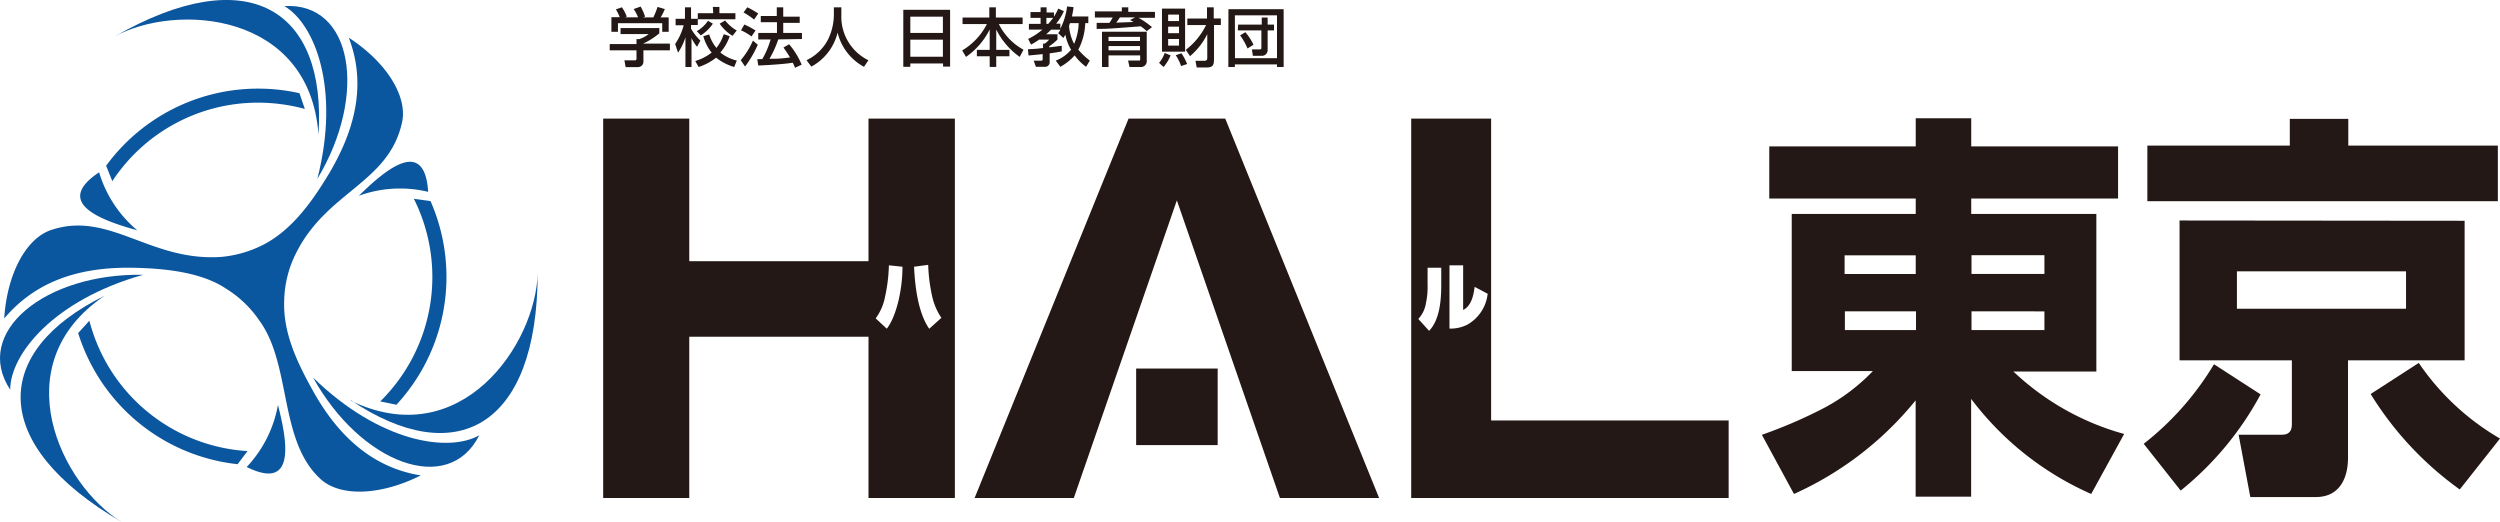 <svg id="レイヤー_1" data-name="レイヤー 1" xmlns="http://www.w3.org/2000/svg" viewBox="0 0 267.13 55.75"><defs><style>.cls-1{fill:#0b579f;}.cls-2{fill:#231815;}</style></defs><path class="cls-1" d="M35,41.56c5.1,9.2,14.48,12.72,17.76,6.17-3.27,1.86-10.61.79-17.76-6.17" transform="translate(-1.55 -1.22)"/><path class="cls-1" d="M39.06,44C50.14,51.45,59,47,59,30.37c-.15,7.57-8.17,19.39-20,13.65" transform="translate(-1.55 -1.22)"/><path class="cls-1" d="M31.93,1.87c3.24,1.9,6,8.79,3.53,18.46,5.42-9,3.78-18.9-3.53-18.46" transform="translate(-1.55 -1.22)"/><path class="cls-1" d="M35.58,15.61C36.47,2.3,28.16-3.13,13.76,5.14c6.63-3.66,20.89-2.63,21.82,10.47" transform="translate(-1.55 -1.22)"/><path class="cls-1" d="M16.86,30.58C6.34,30.39-1.4,36.75,2.64,42.86c0-3.76,4.62-9.58,14.22-12.28" transform="translate(-1.55 -1.22)"/><path class="cls-1" d="M12.71,32.83C.74,38.72.2,48.62,14.55,57,8.07,53.05,1.84,40.19,12.71,32.83" transform="translate(-1.55 -1.22)"/><path class="cls-1" d="M12.14,19.63c-4.86,3.23.06,5.09,4.08,6.2a12.88,12.88,0,0,1-4.08-6.2" transform="translate(-1.55 -1.22)"/><path class="cls-1" d="M27.91,51.12c5.23,2.59,4.38-2.6,3.34-6.63a13,13,0,0,1-3.34,6.63" transform="translate(-1.55 -1.22)"/><path class="cls-1" d="M47.3,21.72c-.37-5.83-4.44-2.5-7.41.42a12.85,12.85,0,0,1,7.41-.42" transform="translate(-1.55 -1.22)"/><path class="cls-1" d="M15.68,29.83c3.66.06,7.46.52,10,2.22a11.78,11.78,0,0,1,3.56,3.39c3.5,4.74,2.06,12.93,6.6,17,2.07,1.86,6.33,1.76,10.67-.42C42,51.3,38.08,48.53,35,43c-1.78-3.19-3.24-6.33-3.08-9.76a11.72,11.72,0,0,1,1.18-4.8c3.29-6.8,10-7.59,11.42-14.19.57-2.72-1.63-6.36-5.7-9,1.64,4.29,1.17,9-2.11,14.51-1.88,3.14-4,6-6.91,7.55a12.33,12.33,0,0,1-4.6,1.36C17.58,29.2,13.23,23.7,7,25.8c-2.64.9-4.69,4.61-5,9.45C5,31.7,9.3,29.73,15.68,29.83" transform="translate(-1.55 -1.22)"/><path class="cls-1" d="M47.52,22.7l-1.75-.24a18.65,18.65,0,0,1-3.59,21.65l1.73.36a20.57,20.57,0,0,0,2.64-3.58,20.13,20.13,0,0,0,1-18.19" transform="translate(-1.55 -1.22)"/><path class="cls-1" d="M29.12,10.69a20.1,20.1,0,0,0-16.23,8.24l.66,1.65a18.62,18.62,0,0,1,15.57-8.39,19.06,19.06,0,0,1,5,.67l-.57-1.68a20.07,20.07,0,0,0-4.41-.49" transform="translate(-1.55 -1.22)"/><path class="cls-1" d="M13,40.14a18.75,18.75,0,0,1-1.9-4.65L9.9,36.81a20.41,20.41,0,0,0,1.79,4.08,20.09,20.09,0,0,0,15.25,9.93L28,49.42a18.64,18.64,0,0,1-15-9.28" transform="translate(-1.55 -1.22)"/><polygon class="cls-2" points="147.36 53.21 130.92 12.67 120.59 12.67 104.14 53.21 114.74 53.21 125.75 21.41 136.76 53.21 147.36 53.21"/><rect class="cls-2" x="121.4" y="39.38" width="8.71" height="8.18"/><path class="cls-2" d="M99.22,29.72c.11,2.38.49,5,1.62,6.63l1.3-1.17a6.63,6.63,0,0,1-1-2.36,17.71,17.71,0,0,1-.41-3.3ZM96.3,36.34c.91-1.11,1.68-3.87,1.68-6.62l-1.45-.15a17.57,17.57,0,0,1-.41,3.36,5.72,5.72,0,0,1-1,2.31Zm7.28-22.45V54.43H94.35V37.2H75.2V54.43H66V13.89H75.2V29.13H94.35V13.89Z" transform="translate(-1.55 -1.22)"/><path class="cls-2" d="M157.89,29.57h-1.46v6.76a4,4,0,0,0,1.87-.4,4.32,4.32,0,0,0,2.21-3.32l-1.39-.74c-.1.7-.27,2-1.23,2.47Zm-2.34.26h-1.46v1.8a8.08,8.08,0,0,1-.18,2,3.15,3.15,0,0,1-.81,1.67l1.15,1.27c1.27-1.29,1.3-3.81,1.3-5Zm30.71,16.32v8.28H152.34V13.89h8.54V46.15Z" transform="translate(-1.55 -1.22)"/><path class="cls-2" d="M220,36.49h-7.79v-2H220Zm0-6h-7.79v-2H220Zm-21.32,4h7.6v2h-7.6ZM190.6,22.43h15.65v1.65H193V40.87h8.67A20.58,20.58,0,0,1,196.09,45a51.18,51.18,0,0,1-6.28,2.68L193.24,54a35.36,35.36,0,0,0,13-10V54.29h5.93V43.84A32.37,32.37,0,0,0,225,54l3.52-6.41a28,28,0,0,1-11.83-6.67h8.86V24.08H212.18V22.43h15.69V16.86H212.18v-3h-5.93v3H190.6Zm8.05,6.07h7.6v2h-7.6Z" transform="translate(-1.55 -1.22)"/><path class="cls-2" d="M268.68,48.08A26.71,26.71,0,0,1,260,40l-5.14,3.32a35.27,35.27,0,0,0,9.52,10.2Zm-30.56-7.94a31,31,0,0,1-7.51,8.5l3.95,5a33.6,33.6,0,0,0,8.54-10.28Zm8.1-23.36H231v5.94h37.45V16.78H252.47V13.92h-6.25Zm-11.78,8V39.72h12v6.84c0,1.06-.71,1.11-1.1,1.11h-4.59L242,54.33h7c2.61,0,3.44-2.12,3.44-4.2V39.72h12.46V24.81Zm24.2,9.43H240.57v-4h18.07Z" transform="translate(-1.55 -1.22)"/><path class="cls-2" d="M72,4.22v.56a7.47,7.47,0,0,1-1.74,1.1v0h2.87V6.6H70.3V7.82a.57.57,0,0,1-.56.57H68.4l-.13-.72h1.1c.19,0,.19-.1.19-.22V6.6H66.7V5.93h2.86V5.4h.3a3.24,3.24,0,0,0,1-.54h-3V4.22ZM67.77,3.06a5.05,5.05,0,0,0-.41-.84L68,2a4.07,4.07,0,0,1,.52,1l-.16.07h1.37a4.66,4.66,0,0,0-.47-.88L70,1.92A5.51,5.51,0,0,1,70.48,3l-.23.08h1.11a8.7,8.7,0,0,0,.45-1.12l.78.23a5.72,5.72,0,0,1-.45.89H73V4.62h-.69V3.7H67.58v.92h-.7V3.06Z" transform="translate(-1.55 -1.22)"/><path class="cls-2" d="M73.69,5.92a6.24,6.24,0,0,0,.91-2h-.86V3.23h1V2h.65V3.23h.72v.66h-.72v.4a5.82,5.82,0,0,0,1,1.27l-.36.66a4.63,4.63,0,0,1-.59-.94v3.1h-.65V5.21A6.49,6.49,0,0,1,74,6.85Zm5.83-.83a5.16,5.16,0,0,1-1,1.74,4.29,4.29,0,0,0,1.76.86L80,8.38a5.6,5.6,0,0,1-1.93-1,6,6,0,0,1-1.87,1l-.36-.64a5.29,5.29,0,0,0,1.75-.9,4.84,4.84,0,0,1-.89-1.75l.63-.19a4.24,4.24,0,0,0,.77,1.44,4.48,4.48,0,0,0,.78-1.47Zm-1.8-1.34A4.29,4.29,0,0,1,76.43,5L76,4.55a3.52,3.52,0,0,0,1.2-1.11Zm0-1.79h.7v.67h1.71v.65H76.11V2.63h1.65Zm1.31,1.45a4.47,4.47,0,0,0,1.24,1.07l-.45.57a4.47,4.47,0,0,1-1.37-1.3Z" transform="translate(-1.55 -1.22)"/><path class="cls-2" d="M82.52,6a11.58,11.58,0,0,1-1.36,2.33l-.46-.68A8.24,8.24,0,0,0,82,5.56ZM81.08,3.84a8.07,8.07,0,0,1,1.2.64l-.43.64a5.24,5.24,0,0,0-1.12-.66ZM81.4,2a8,8,0,0,1,1.17.67l-.45.64A7.92,7.92,0,0,0,81,2.55Zm3.31,3.43a11,11,0,0,1-.94,2.07c.78,0,1.09,0,2.19-.14a9.63,9.63,0,0,0-.7-1.06l.61-.35a8.23,8.23,0,0,1,1.34,2.18l-.71.33c-.08-.21-.15-.35-.24-.54-1,.17-2.93.27-3.69.3l-.1-.68H83a9.26,9.26,0,0,0,.89-2.1H82.57V4.74h2V3.59H82.84V2.93h1.71V2h.69v1H87v.66H85.24V4.74h2v.65Z" transform="translate(-1.55 -1.22)"/><path class="cls-2" d="M90.65,2h.8v.84a5.18,5.18,0,0,0,2.89,4.82l-.47.7A5.67,5.67,0,0,1,91.05,4.7a5.64,5.64,0,0,1-2.81,3.64l-.51-.69a4.94,4.94,0,0,0,2.32-2.26,6.11,6.11,0,0,0,.6-2.55Z" transform="translate(-1.55 -1.22)"/><path class="cls-2" d="M98.07,2.27h5V8.34h-.75V8H98.82v.36h-.75ZM102.3,3H98.82V4.74h3.48Zm0,2.46H98.82V7.28h3.48Z" transform="translate(-1.55 -1.22)"/><path class="cls-2" d="M104.4,3.09h2.86V2h.7V3.09h2.86v.7h-2.54a6.3,6.3,0,0,0,2.63,2.74l-.4.77A7.82,7.82,0,0,1,108,4.37V6.55h1.41v.68H108V8.37h-.7V7.23h-1.37V6.55h1.37V4.37a7.79,7.79,0,0,1-2.53,2.93l-.41-.69A6.89,6.89,0,0,0,107,3.79H104.4Z" transform="translate(-1.55 -1.22)"/><path class="cls-2" d="M114.36,7.7A4.23,4.23,0,0,0,116,6.54a4.94,4.94,0,0,1-.61-1.61l-.22.35-.55-.52a3.87,3.87,0,0,0,.24-.37h-1c-.11.11-.24.25-.52.49h1.2v.57a5.32,5.32,0,0,1-.87.7v.13L115,6.11v.6c-.29.06-.56.11-1.29.21v.93a.48.48,0,0,1-.47.51h-1L112,7.7h.78c.09,0,.18,0,.18-.16V7c-.59.07-1.08.11-1.51.15l-.06-.67A15,15,0,0,0,113,6.35V5.88h.19a2.83,2.83,0,0,0,.47-.43h-1.07a9,9,0,0,1-.87.54l-.31-.61a7.14,7.14,0,0,0,1.53-1h-1.45V3.77h1.25V3.13h-1.08V2.51h1.08V2h.64v.55h.79V3a6.73,6.73,0,0,0,.46-.86l.6.27a6.1,6.1,0,0,1-.83,1.34h.45v.54a7.2,7.2,0,0,0,.72-2.38l.68.07c0,.24-.07.54-.16,1h1.75v.71h-.33a6.58,6.58,0,0,1-.74,2.84A7.71,7.71,0,0,0,118,7.69l-.4.67a5.55,5.55,0,0,1-1.22-1.22,5.81,5.81,0,0,1-1.53,1.22Zm-1-4.57v.64h.2c.13-.15.29-.33.52-.64Zm2.52.56-.1.29a4.93,4.93,0,0,0,.54,1.93,6,6,0,0,0,.49-2.22Z" transform="translate(-1.55 -1.22)"/><path class="cls-2" d="M124.08,4.55a5.18,5.18,0,0,0-.64-.52c-3.31.26-3.47.27-4.71.28l0-.65,1.36,0a5.5,5.5,0,0,0,.36-.57h-1.91V2.44h2.88V2h.69v.49h2.85v.63H123.2a8.71,8.71,0,0,1,1.44,1Zm0,.06V7.69a.62.62,0,0,1-.68.69h-1.16l-.15-.69h1.09c.18,0,.2,0,.2-.17V7.14H120V8.38h-.7V4.61ZM120,5.6h3.36V5.16H120Zm0,1h3.36V6.14H120Zm2.84-3.52h-1.63a5.93,5.93,0,0,1-.39.56l1.85-.07-.37-.21Z" transform="translate(-1.55 -1.22)"/><path class="cls-2" d="M126.63,7.14a4.47,4.47,0,0,1-.75,1.24l-.48-.44A3.4,3.4,0,0,0,126,6.88Zm-.92-5h2.47v4.6h-2.47Zm.66,1.33h1.16V2.78h-1.16Zm0,1.3h1.16V4.07h-1.16Zm0,1.32h1.16v-.7h-1.16Zm1.42.82a6.41,6.41,0,0,1,.61,1.15l-.65.22a4.74,4.74,0,0,0-.57-1.16Zm.46-.36a7.5,7.5,0,0,0,2.17-2.65h-2v-.7h2.1V2h.72V3.19H132v.7h-.73V7.43c0,.67-.05,1-.77,1h-1.08l-.13-.71h.85c.41,0,.41-.13.41-.41V4.87a7.36,7.36,0,0,1-1.84,2.35Z" transform="translate(-1.55 -1.22)"/><path class="cls-2" d="M132.81,2.2h5.9V8.38H138V8.1h-4.5v.28h-.7Zm.7,5.24H138V2.86h-4.5Zm.34-3.59h2.52V3.09H137v.76h.68v.62H137V6.59a.61.61,0,0,1-.69.59h-.89l-.1-.68h.81c.17,0,.2-.06.2-.17V4.47h-2.52Zm1,2.55A6.89,6.89,0,0,0,134.06,5l.56-.34A6.26,6.26,0,0,1,135.49,6Z" transform="translate(-1.55 -1.22)"/></svg>